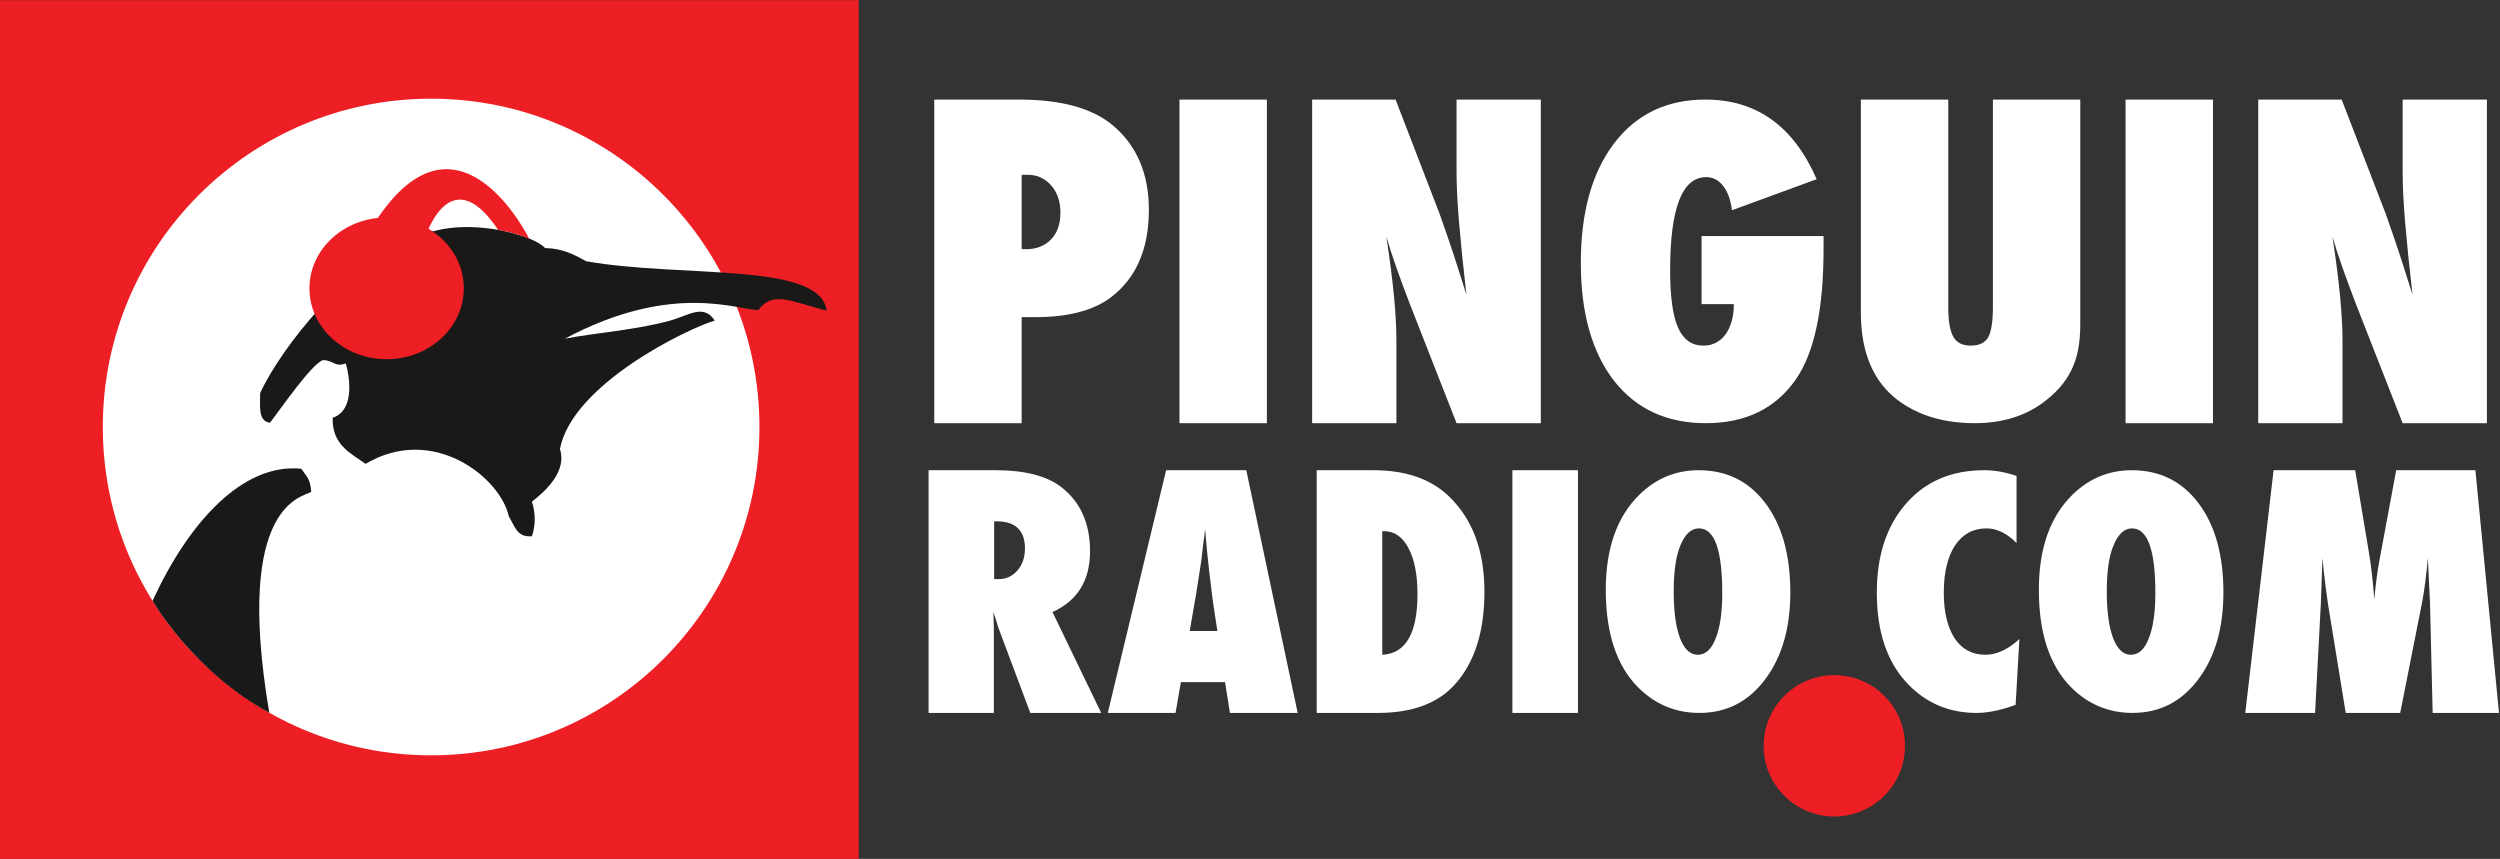 <?xml version="1.0" encoding="UTF-8" standalone="no"?>
<svg width="1403px" height="482px" viewBox="0 0 1403 482" version="1.1" xmlns="http://www.w3.org/2000/svg" xmlns:xlink="http://www.w3.org/1999/xlink">
    <rect x="0" y="0" width="1403" height="482" fill="#333333" stroke="none"/>
    <!-- Generator: Sketch 40.3 (33839) - http://www.bohemiancoding.com/sketch -->
    <title>Slice 1</title>
    <desc>Created with Sketch.</desc>
    <defs></defs>
    <g id="Page-1" stroke="none" stroke-width="1" fill="none" fill-rule="evenodd">
        <g id="pinguinradiocomlogo-breed-transpa">
            <polygon id="Fill-1" fill="#ED1F24" points="0 482 481.89 482 481.89 0.11 0 0.11"></polygon>
            <path d="M241.951,423.891 C343.711,423.891 426.197,341.392 426.197,239.632 C426.197,137.866 343.711,55.386 241.951,55.386 C140.185,55.386 57.693,137.866 57.693,239.632 C57.693,341.392 140.185,423.891 241.951,423.891" id="Fill-2" fill="#FFFFFF"></path>
            <path d="M463.946,174.366 C441.772,168.46 433.69,163.557 425.636,173.954 C414.784,174.335 377.802,157.631 316.997,190.077 C333.512,186.84 357.045,185.219 376.137,179.904 C386.28,177.098 394.906,170.274 401.1,179.904 C386.118,184.339 321.226,215.494 314.227,252.001 C318.275,264.275 306.561,275.291 298.515,281.56 C300.518,287.809 300.699,294.501 298.515,300.94 C289.889,301.669 289.01,295.207 285.573,289.892 C280.938,268.211 243.228,237.787 205.162,260.303 C196.536,254.148 186.294,249.575 186.687,234.437 C198.046,230.694 197.035,214.79 194.072,203.937 C187.76,206.244 187.224,202.097 181.136,202.097 C174.519,204.66 156.955,230.233 151.559,237.213 C144.829,236.545 145.94,228.036 146.02,220.565 C157.934,194.493 197.472,145.674 226.431,139.194 C246.128,118.605 296.482,129.308 305.907,139.194 C315.873,139.438 322.466,142.98 329.003,146.628 C383.61,156.147 460.253,146.748 463.946,174.366" id="Fill-3" fill="#1A1918"></path>
            <path d="M151.117,399.982 C108.395,376.952 85.614,337.195 85.614,337.195 C106.085,292.585 136.552,259.679 169.123,263.078 C172.129,267.664 174.057,268.405 174.668,275.989 C170.864,278.996 131.027,281.107 151.117,399.982" id="Fill-4" fill="#1A1919"></path>
            <path d="M207.782,129.002 L237.328,136.78 C237.328,136.78 251.187,86.645 279.61,129.065 C279.61,129.065 291.081,130.818 297.106,134.204 C297.106,134.204 255.659,49.483 207.782,129.002" id="Fill-5" fill="#ED1F24"></path>
            <path d="M260.293,161.817 C260.293,139.861 240.901,122.054 216.975,122.054 C193.049,122.054 173.657,139.861 173.657,161.817 C173.657,183.778 193.049,201.585 216.975,201.585 C240.901,201.585 260.293,183.778 260.293,161.817 Z" id="Fill-6" fill="#ED1F24"></path>
            <path d="M590.644,343.459 C604.7,337.169 611.726,325.786 611.726,309.318 C611.726,293.909 606.487,282.035 596.018,273.674 C587.793,267.154 575.383,263.886 558.796,263.886 L521.127,263.886 L521.127,400.088 L557.74,400.088 L557.74,352.452 L557.471,343.459 C558.127,345.343 558.662,346.958 559.109,348.305 C559.548,349.66 559.853,350.755 560.032,351.581 L578.197,400.088 L617.987,400.088 L590.644,343.459 L590.644,343.459 Z M557.917,292.562 L559.236,292.562 C569.889,292.562 575.204,297.646 575.204,307.823 C575.204,312.825 573.789,316.935 570.968,320.174 C568.147,323.404 564.618,325.02 560.39,325.02 L557.917,325.02 L557.917,292.562 L557.917,292.562 Z M699.414,263.886 L654.428,263.886 L621.687,400.088 L659.714,400.088 L662.721,382.803 L687.497,382.803 L690.236,400.088 L728.262,400.088 L699.414,263.886 L699.414,263.886 Z M667.657,354.135 L671.364,332.784 L673.918,316.287 C673.977,315.99 674.095,315.141 674.274,313.726 C674.454,312.32 674.737,309.787 675.154,306.14 C675.391,304.323 675.616,302.642 675.816,301.114 C676.016,299.589 676.182,298.196 676.299,296.968 L677.447,309.848 C677.744,312.49 677.983,314.686 678.161,316.421 C678.332,318.155 678.474,319.525 678.593,320.523 C679.71,329.464 680.327,334.577 680.454,335.873 C680.624,337.399 680.737,338.196 680.795,338.255 L683.178,354.135 L667.657,354.135 L667.657,354.135 Z M773.338,400.088 C792.33,400.088 806.623,394.863 816.21,384.397 C827.452,372.099 833.065,354.663 833.065,332.076 C833.065,309.141 826.418,291.295 813.122,278.536 C803.004,268.769 788.868,263.886 770.695,263.886 L738.938,263.886 L738.938,400.088 L773.338,400.088 L773.338,400.088 Z M775.727,298.114 L776.868,298.114 C782.57,298.114 787.103,301.286 790.454,307.645 C793.803,313.935 795.487,322.527 795.487,333.402 C795.487,355.46 788.897,366.805 775.727,367.46 L775.727,298.114 L775.727,298.114 Z M848.758,400.097 L885.548,400.097 L885.548,263.886 L848.758,263.886 L848.758,400.097 Z M990.799,282.459 C981.508,270.079 969.002,263.886 953.308,263.886 C940.481,263.886 929.388,268.464 920.045,277.606 C907.458,289.919 901.167,307.726 901.167,331.012 C901.167,355.318 907.198,373.55 919.256,385.699 C928.831,395.295 940.325,400.088 953.74,400.088 C968.853,400.088 981.121,393.851 990.53,381.352 C1000,368.807 1004.73,352.505 1004.73,332.457 C1004.73,311.499 1000.09,294.84 990.799,282.459 L990.799,282.459 Z M962.823,358.289 C960.478,364.4 957.121,367.46 952.772,367.46 C948.544,367.46 945.231,364.356 942.84,358.154 C940.466,351.962 939.283,343.235 939.283,331.994 C939.283,320.574 940.534,311.924 943.065,306.043 C945.656,299.701 949.125,296.53 953.48,296.53 C962.183,296.53 966.53,308.605 966.53,332.77 C966.53,343.668 965.294,352.17 962.823,358.289 L962.823,358.289 Z M1114.14,367.46 C1110.43,367.46 1107.14,366.664 1104.26,365.093 C1101.38,363.516 1098.95,361.244 1096.98,358.274 C1095.01,355.295 1093.5,351.655 1092.43,347.338 C1091.37,343.027 1090.85,338.129 1090.85,332.649 C1090.85,321.333 1092.97,312.469 1097.19,306.059 C1101.44,299.708 1107.32,296.53 1114.85,296.53 C1120.61,296.53 1126.23,299.263 1131.69,304.732 L1131.69,267.102 C1125.51,264.958 1119.45,263.886 1113.52,263.886 C1095.23,263.886 1080.62,270.131 1069.68,282.624 C1058.74,295.182 1053.27,311.814 1053.27,332.545 C1053.27,354.692 1059.09,371.816 1070.74,383.905 C1081.15,394.7 1093.96,400.088 1109.19,400.088 C1115.67,400.088 1122.98,398.584 1131.17,395.548 L1133.28,358.631 C1126.87,364.512 1120.49,367.46 1114.14,367.46 L1114.14,367.46 Z M1233.85,282.459 C1224.55,270.079 1212.06,263.886 1196.35,263.886 C1183.54,263.886 1172.44,268.464 1163.1,277.606 C1150.51,289.919 1144.21,307.726 1144.21,331.012 C1144.21,355.318 1150.24,373.55 1162.3,385.699 C1171.89,395.295 1183.39,400.088 1196.8,400.088 C1211.91,400.088 1224.18,393.851 1233.59,381.352 C1243.05,368.807 1247.78,352.505 1247.78,332.457 C1247.78,311.499 1243.14,294.84 1233.85,282.459 L1233.85,282.459 Z M1205.88,358.289 C1203.53,364.4 1200.18,367.46 1195.83,367.46 C1191.59,367.46 1188.29,364.356 1185.9,358.154 C1183.52,351.962 1182.33,343.235 1182.33,331.994 C1182.33,320.574 1183.6,311.924 1186.13,306.043 C1188.7,299.701 1192.19,296.53 1196.53,296.53 C1205.23,296.53 1209.59,308.605 1209.59,332.77 C1209.59,343.668 1208.36,352.17 1205.88,358.289 L1205.88,358.289 Z M1389.2,263.886 L1344.74,263.886 L1335.58,313.205 C1334.26,320.024 1333.21,327.759 1332.47,336.402 C1332.06,331.22 1331.61,326.434 1331.11,322.019 C1330.61,317.612 1330.03,313.524 1329.39,309.759 L1321.72,263.886 L1275.94,263.886 L1260.05,400.088 L1299.22,400.088 L1302.48,338.345 L1303.36,313.205 C1303.77,317.195 1304.03,319.853 1304.16,321.14 C1305.16,329.732 1305.95,335.783 1306.53,339.313 L1316.42,400.088 L1346.99,400.088 L1359.02,339.402 C1359.82,335.337 1360.49,331.153 1361.04,326.836 C1361.59,322.511 1362.08,317.969 1362.51,313.205 L1363.71,337.996 L1365.21,400.088 L1402.43,400.088 L1389.2,263.886 L1389.2,263.886 Z" id="Fill-7" fill="#FFFFFF"></path>
            <path d="M573.352,177.976 L580.995,177.976 C599.347,177.976 613.423,174.329 623.22,167.033 C637.573,156.216 644.75,139.794 644.75,117.751 C644.75,97.524 638.005,81.719 624.516,70.352 C613.066,60.711 595.505,55.88 571.823,55.88 L524.305,55.88 L524.305,237.487 L573.352,237.487 L573.352,177.976 L573.352,177.976 Z M573.352,98.105 L576.759,98.105 C582.097,98.105 586.489,100.115 589.945,104.106 C593.383,108.035 595.111,113.128 595.111,119.397 C595.111,125.746 593.346,130.748 589.817,134.396 C586.289,138.044 581.545,139.868 575.59,139.868 L573.352,139.749 L573.352,98.105 L573.352,98.105 Z M661.924,237.487 L710.975,237.487 L710.975,55.88 L661.924,55.88 L661.924,237.487 Z M783.664,237.487 L783.664,191.145 C783.664,184.014 783.209,175.706 782.301,166.214 C781.4,156.73 779.972,145.593 778.02,132.811 C779.681,138.454 781.609,144.395 783.812,150.633 C786.016,156.857 788.488,163.542 791.235,170.681 L817.417,237.487 L864.704,237.487 L864.704,55.88 L817.417,55.88 L817.417,96.698 C817.417,104.306 817.886,113.716 818.832,124.927 C819.77,136.138 821.14,149.628 822.948,165.387 L817.886,149.397 C815.854,143.039 813.986,137.433 812.295,132.572 C810.614,127.711 809.11,123.401 807.768,119.634 L783.195,55.88 L736.377,55.88 L736.377,237.487 L783.664,237.487 L783.664,237.487 Z M954.916,170.681 L973.037,170.681 C973.037,174.217 972.62,177.425 971.8,180.299 C970.974,183.179 969.834,185.622 968.391,187.631 C966.932,189.642 965.146,191.206 963.038,192.307 C960.917,193.417 958.565,193.967 955.982,193.967 C949.466,193.967 944.732,190.625 941.747,183.924 C938.762,177.217 937.274,166.467 937.274,151.661 C937.274,116.82 944.017,99.407 957.506,99.407 C961.348,99.407 964.542,101.075 967.094,104.403 C969.64,107.738 971.271,112.264 971.972,117.989 L1019.5,100.576 C1006.56,70.776 985.737,55.88 957.038,55.88 C935.397,55.88 918.334,64.061 905.872,80.416 C893.402,96.773 887.164,119.15 887.164,147.536 C887.164,175.549 893.366,197.593 905.752,213.643 C918.222,229.536 935.397,237.487 957.269,237.487 C979.542,237.487 996.359,229.35 1007.73,213.054 C1018.16,198.136 1023.38,173.704 1023.38,139.764 L1023.38,132.462 L954.916,132.462 L954.916,170.681 L954.916,170.681 Z M1118.41,172.453 C1118.41,180.567 1117.52,186.217 1115.7,189.411 C1113.91,192.448 1110.65,193.967 1105.95,193.967 C1101.39,193.967 1098.16,192.337 1096.24,189.061 C1094.32,185.786 1093.37,180.217 1093.37,172.341 L1093.37,55.88 L1044.31,55.88 L1044.31,175.296 C1044.31,198.181 1051.53,214.834 1065.96,225.241 C1077.32,233.407 1091.4,237.487 1108.18,237.487 C1123,237.487 1135.59,233.796 1145.94,226.395 C1153.62,220.849 1159.12,214.64 1162.41,207.784 C1165.77,201.233 1167.45,192.679 1167.45,182.123 L1167.45,55.88 L1118.41,55.88 L1118.41,172.453 L1118.41,172.453 Z M1192.87,237.487 L1241.92,237.487 L1241.92,55.88 L1192.87,55.88 L1192.87,237.487 Z M1314.61,237.487 L1314.61,191.145 C1314.61,184.014 1314.16,175.706 1313.25,166.214 C1312.35,156.73 1310.93,145.593 1308.96,132.811 C1310.63,138.454 1312.56,144.395 1314.77,150.633 C1316.97,156.857 1319.43,163.542 1322.18,170.681 L1348.36,237.487 L1395.65,237.487 L1395.65,55.88 L1348.36,55.88 L1348.36,96.698 C1348.36,104.306 1348.83,113.716 1349.77,124.927 C1350.72,136.138 1352.09,149.628 1353.9,165.387 L1348.83,149.397 C1346.79,143.039 1344.93,137.433 1343.25,132.572 C1341.57,127.711 1340.06,123.401 1338.73,119.634 L1314.14,55.88 L1267.32,55.88 L1267.32,237.487 L1314.61,237.487 L1314.61,237.487 Z" id="Fill-8" fill="#FFFFFF"></path>
            <path d="M1029.42,458.231 C1051.32,458.231 1069.08,440.468 1069.08,418.566 C1069.08,396.658 1051.32,378.895 1029.42,378.895 C1007.5,378.895 989.755,396.658 989.755,418.566 C989.755,440.468 1007.5,458.231 1029.42,458.231" id="Fill-9" fill="#ED1F24"></path>
        </g>
    </g>
</svg>